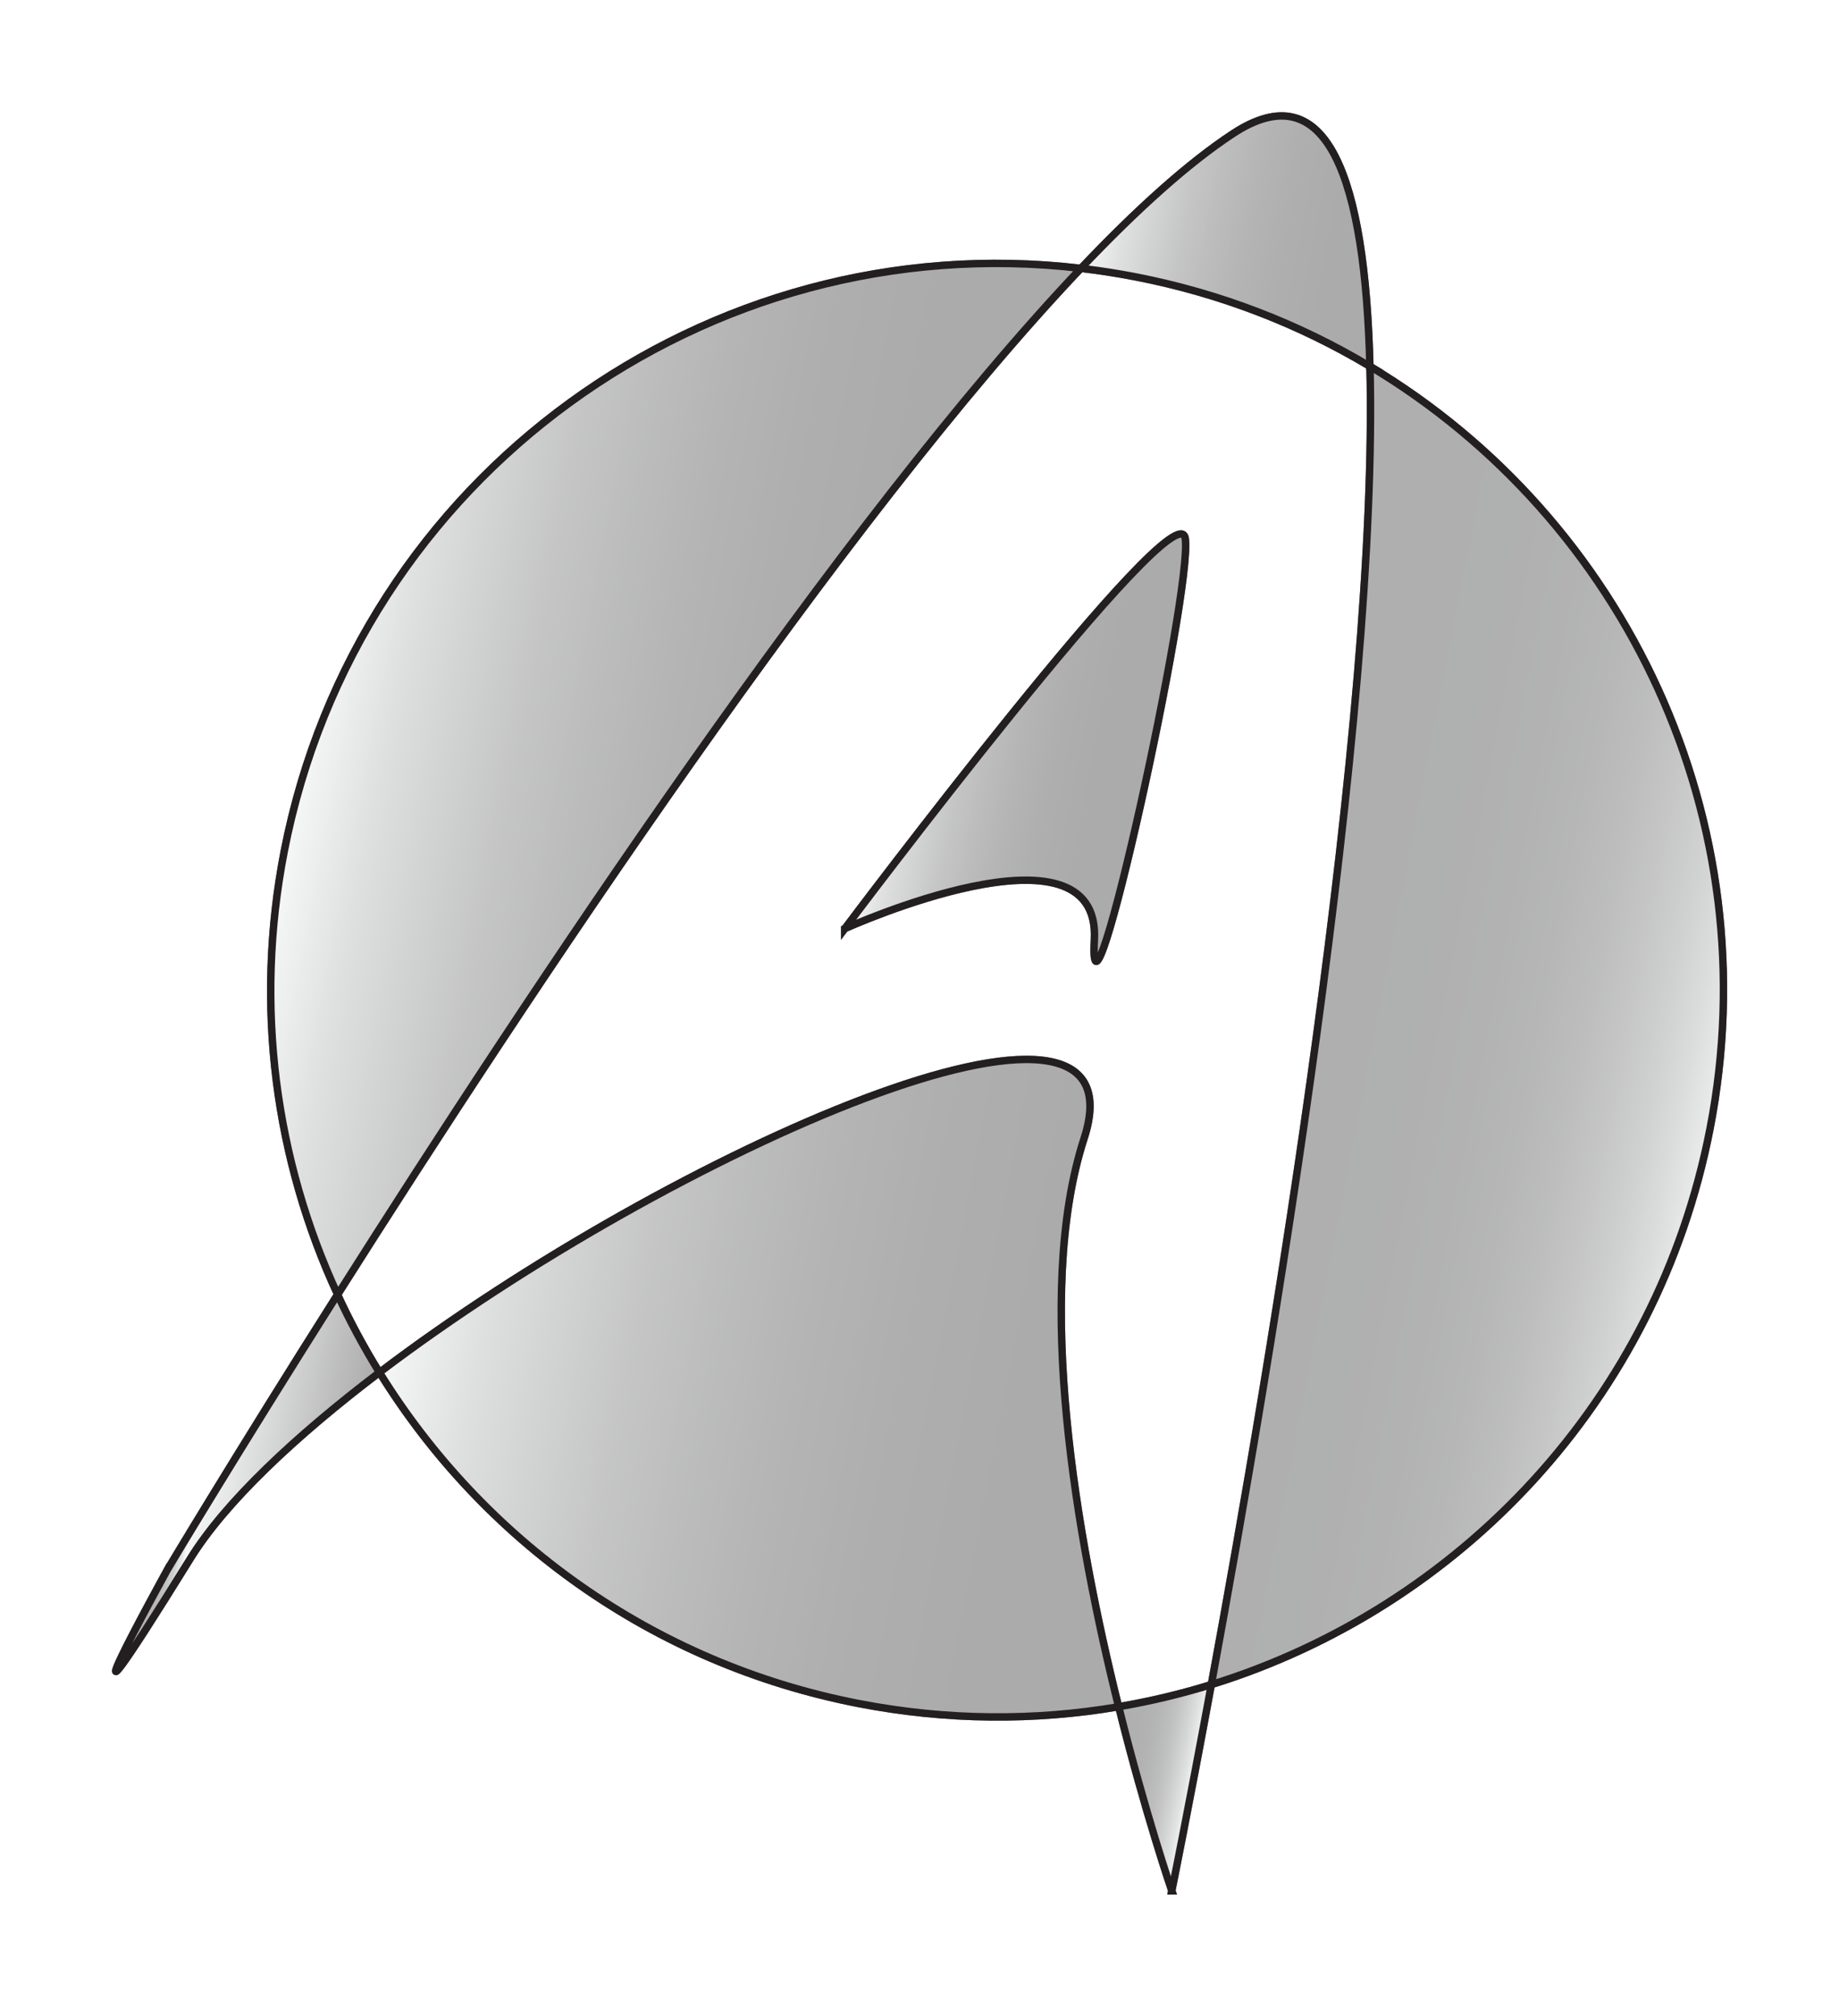 <?xml version="1.0" encoding="UTF-8"?>
<svg xmlns="http://www.w3.org/2000/svg" xmlns:xlink="http://www.w3.org/1999/xlink" viewBox="0 0 248.16 271.92">
  <defs>
    <style>
      .cls-1 {
        fill: url(#linear-gradient-5);
        filter: url(#drop-shadow-5);
      }

      .cls-1, .cls-2, .cls-3, .cls-4, .cls-5, .cls-6, .cls-7, .cls-8, .cls-9, .cls-10, .cls-11, .cls-12, .cls-13, .cls-14 {
        stroke: #231f20;
        stroke-miterlimit: 10;
      }

      .cls-2 {
        filter: url(#drop-shadow-11);
      }

      .cls-2, .cls-6, .cls-7, .cls-8, .cls-10, .cls-12, .cls-14 {
        fill: #f1f2f2;
      }

      .cls-3 {
        fill: url(#linear-gradient-4);
        filter: url(#drop-shadow-4);
      }

      .cls-15 {
        mix-blend-mode: soft-light;
        opacity: .65;
      }

      .cls-4 {
        fill: url(#linear-gradient-7);
        filter: url(#drop-shadow-7);
      }

      .cls-16 {
        isolation: isolate;
      }

      .cls-5 {
        fill: url(#linear-gradient-3);
        filter: url(#drop-shadow-3);
      }

      .cls-6 {
        filter: url(#drop-shadow-12);
      }

      .cls-7 {
        filter: url(#drop-shadow-8);
      }

      .cls-8 {
        filter: url(#drop-shadow-14);
      }

      .cls-9 {
        fill: url(#linear-gradient);
        filter: url(#drop-shadow-1);
      }

      .cls-10 {
        filter: url(#drop-shadow-10);
      }

      .cls-11 {
        fill: url(#linear-gradient-6);
        filter: url(#drop-shadow-6);
      }

      .cls-12 {
        filter: url(#drop-shadow-13);
      }

      .cls-13 {
        fill: url(#linear-gradient-2);
        filter: url(#drop-shadow-2);
      }

      .cls-14 {
        filter: url(#drop-shadow-9);
      }
    </style>
    <linearGradient id="linear-gradient" x1="30.36" y1="106.28" x2="120.89" y2="106.28" gradientTransform="translate(25.68 -22.13) rotate(11)" gradientUnits="userSpaceOnUse">
      <stop offset="0" stop-color="#333133"/>
      <stop offset="0" stop-color="#353335"/>
      <stop offset="0" stop-color="#3c3a3c"/>
      <stop offset="0" stop-color="#494749"/>
      <stop offset="0" stop-color="#5b595b"/>
      <stop offset="0" stop-color="#737173"/>
      <stop offset="0" stop-color="#908f90"/>
      <stop offset="0" stop-color="#b2b2b2"/>
      <stop offset="0" stop-color="#d9d9d9"/>
      <stop offset="0" stop-color="#fff"/>
      <stop offset=".04" stop-color="#e8e8e8"/>
      <stop offset=".12" stop-color="#bbbabb"/>
      <stop offset=".22" stop-color="#939292"/>
      <stop offset=".31" stop-color="#727070"/>
      <stop offset=".42" stop-color="#565455"/>
      <stop offset=".53" stop-color="#413e3f"/>
      <stop offset=".65" stop-color="#322f30"/>
      <stop offset=".79" stop-color="#292627"/>
      <stop offset="1" stop-color="#272425"/>
      <stop offset="1" stop-color="#242021"/>
      <stop offset="1" stop-color="#231f20"/>
    </linearGradient>
    <filter id="drop-shadow-1" x="20.88" y="19.92" width="141.12" height="170.88" filterUnits="userSpaceOnUse">
      <feOffset dx="7" dy="7"/>
      <feGaussianBlur result="blur" stdDeviation="5"/>
      <feFlood flood-color="#231f20" flood-opacity=".75"/>
      <feComposite in2="blur" operator="in"/>
      <feComposite in="SourceGraphic"/>
    </filter>
    <linearGradient id="linear-gradient-2" x1="56.39" y1="179.54" x2="162.91" y2="179.54" xlink:href="#linear-gradient"/>
    <filter id="drop-shadow-2" x="35.52" y="127.2" width="131.28" height="120" filterUnits="userSpaceOnUse">
      <feOffset dx="7" dy="7"/>
      <feGaussianBlur result="blur-2" stdDeviation="5"/>
      <feFlood flood-color="#231f20" flood-opacity=".75"/>
      <feComposite in2="blur-2" operator="in"/>
      <feComposite in="SourceGraphic"/>
    </filter>
    <linearGradient id="linear-gradient-3" x1="164.42" y1="123.62" x2="229.09" y2="123.62" gradientTransform="translate(25.68 -22.13) rotate(11)" gradientUnits="userSpaceOnUse">
      <stop offset="0" stop-color="#333133"/>
      <stop offset=".31" stop-color="#353335"/>
      <stop offset=".46" stop-color="#3c3a3c"/>
      <stop offset=".57" stop-color="#494749"/>
      <stop offset=".66" stop-color="#5b595b"/>
      <stop offset=".74" stop-color="#737173"/>
      <stop offset=".82" stop-color="#908f90"/>
      <stop offset=".89" stop-color="#b2b2b2"/>
      <stop offset=".95" stop-color="#d9d9d9"/>
      <stop offset="1" stop-color="#fff"/>
    </linearGradient>
    <filter id="drop-shadow-3" x="147.6" y="33.36" width="100.56" height="209.76" filterUnits="userSpaceOnUse">
      <feOffset dx="7" dy="7"/>
      <feGaussianBlur result="blur-3" stdDeviation="5"/>
      <feFlood flood-color="#231f20" flood-opacity=".75"/>
      <feComposite in2="blur-3" operator="in"/>
      <feComposite in="SourceGraphic"/>
    </filter>
    <linearGradient id="linear-gradient-4" x1="120.89" y1="18.81" x2="161.7" y2="18.81" xlink:href="#linear-gradient"/>
    <filter id="drop-shadow-4" x="129.6" y="0" width="70.8" height="65.52" filterUnits="userSpaceOnUse">
      <feOffset dx="7" dy="7"/>
      <feGaussianBlur result="blur-4" stdDeviation="5"/>
      <feFlood flood-color="#231f20" flood-opacity=".75"/>
      <feComposite in2="blur-4" operator="in"/>
      <feComposite in="SourceGraphic"/>
    </filter>
    <linearGradient id="linear-gradient-5" x1="29.13" y1="211.58" x2="56.39" y2="211.58" gradientTransform="translate(25.68 -22.13) rotate(11)" gradientUnits="userSpaceOnUse">
      <stop offset="0" stop-color="#333133"/>
      <stop offset=".07" stop-color="#353335"/>
      <stop offset=".1" stop-color="#3c3a3c"/>
      <stop offset=".13" stop-color="#494749"/>
      <stop offset=".15" stop-color="#5b595b"/>
      <stop offset=".17" stop-color="#737173"/>
      <stop offset=".19" stop-color="#908f90"/>
      <stop offset=".2" stop-color="#b2b2b2"/>
      <stop offset=".22" stop-color="#d9d9d9"/>
      <stop offset=".23" stop-color="#fff"/>
      <stop offset=".28" stop-color="#eee"/>
      <stop offset=".78" stop-color="#605e5e"/>
      <stop offset="1" stop-color="#272425"/>
      <stop offset="1" stop-color="#242021"/>
      <stop offset="1" stop-color="#231f20"/>
    </linearGradient>
    <filter id="drop-shadow-5" x="0" y="158.4" width="66.96" height="82.56" filterUnits="userSpaceOnUse">
      <feOffset dx="7" dy="7"/>
      <feGaussianBlur result="blur-5" stdDeviation="5"/>
      <feFlood flood-color="#231f20" flood-opacity=".75"/>
      <feComposite in2="blur-5" operator="in"/>
      <feComposite in="SourceGraphic"/>
    </filter>
    <linearGradient id="linear-gradient-6" x1="162.91" y1="227.08" x2="174.71" y2="227.08" gradientTransform="translate(25.68 -22.13) rotate(11)" gradientUnits="userSpaceOnUse">
      <stop offset="0" stop-color="#333133"/>
      <stop offset=".24" stop-color="#353335"/>
      <stop offset=".39" stop-color="#3d3b3d"/>
      <stop offset=".51" stop-color="#4b4a4b"/>
      <stop offset=".62" stop-color="#605e60"/>
      <stop offset=".71" stop-color="#7a787a"/>
      <stop offset=".8" stop-color="#999"/>
      <stop offset=".89" stop-color="#bfbfbf"/>
      <stop offset=".97" stop-color="#eaeaea"/>
      <stop offset="1" stop-color="#fff"/>
    </linearGradient>
    <filter id="drop-shadow-6" x="135.12" y="211.44" width="44.16" height="60.48" filterUnits="userSpaceOnUse">
      <feOffset dx="7" dy="7"/>
      <feGaussianBlur result="blur-6" stdDeviation="5"/>
      <feFlood flood-color="#231f20" flood-opacity=".75"/>
      <feComposite in2="blur-6" operator="in"/>
      <feComposite in="SourceGraphic"/>
    </filter>
    <linearGradient id="linear-gradient-7" x1="106.6" y1="91.81" x2="142.81" y2="91.81" xlink:href="#linear-gradient"/>
    <filter id="drop-shadow-7" x="97.2" y="56.4" width="78.48" height="88.8" filterUnits="userSpaceOnUse">
      <feOffset dx="7" dy="7"/>
      <feGaussianBlur result="blur-7" stdDeviation="5"/>
      <feFlood flood-color="#231f20" flood-opacity=".75"/>
      <feComposite in2="blur-7" operator="in"/>
      <feComposite in="SourceGraphic"/>
    </filter>
    <filter id="drop-shadow-8" x="20.88" y="19.92" width="141.12" height="170.88" filterUnits="userSpaceOnUse">
      <feOffset dx="7" dy="7"/>
      <feGaussianBlur result="blur-8" stdDeviation="5"/>
      <feFlood flood-color="#231f20" flood-opacity=".75"/>
      <feComposite in2="blur-8" operator="in"/>
      <feComposite in="SourceGraphic"/>
    </filter>
    <filter id="drop-shadow-9" x="35.52" y="127.2" width="131.28" height="120" filterUnits="userSpaceOnUse">
      <feOffset dx="7" dy="7"/>
      <feGaussianBlur result="blur-9" stdDeviation="5"/>
      <feFlood flood-color="#231f20" flood-opacity=".75"/>
      <feComposite in2="blur-9" operator="in"/>
      <feComposite in="SourceGraphic"/>
    </filter>
    <filter id="drop-shadow-10" x="147.6" y="33.36" width="100.56" height="209.76" filterUnits="userSpaceOnUse">
      <feOffset dx="7" dy="7"/>
      <feGaussianBlur result="blur-10" stdDeviation="5"/>
      <feFlood flood-color="#231f20" flood-opacity=".75"/>
      <feComposite in2="blur-10" operator="in"/>
      <feComposite in="SourceGraphic"/>
    </filter>
    <filter id="drop-shadow-11" x="129.6" y="0" width="70.8" height="65.52" filterUnits="userSpaceOnUse">
      <feOffset dx="7" dy="7"/>
      <feGaussianBlur result="blur-11" stdDeviation="5"/>
      <feFlood flood-color="#231f20" flood-opacity=".75"/>
      <feComposite in2="blur-11" operator="in"/>
      <feComposite in="SourceGraphic"/>
    </filter>
    <filter id="drop-shadow-12" x="0" y="158.4" width="66.96" height="82.56" filterUnits="userSpaceOnUse">
      <feOffset dx="7" dy="7"/>
      <feGaussianBlur result="blur-12" stdDeviation="5"/>
      <feFlood flood-color="#231f20" flood-opacity=".75"/>
      <feComposite in2="blur-12" operator="in"/>
      <feComposite in="SourceGraphic"/>
    </filter>
    <filter id="drop-shadow-13" x="135.12" y="211.44" width="44.16" height="60.48" filterUnits="userSpaceOnUse">
      <feOffset dx="7" dy="7"/>
      <feGaussianBlur result="blur-13" stdDeviation="5"/>
      <feFlood flood-color="#231f20" flood-opacity=".75"/>
      <feComposite in2="blur-13" operator="in"/>
      <feComposite in="SourceGraphic"/>
    </filter>
    <filter id="drop-shadow-14" x="97.2" y="56.4" width="78.48" height="88.8" filterUnits="userSpaceOnUse">
      <feOffset dx="7" dy="7"/>
      <feGaussianBlur result="blur-14" stdDeviation="5"/>
      <feFlood flood-color="#231f20" flood-opacity=".75"/>
      <feComposite in2="blur-14" operator="in"/>
      <feComposite in="SourceGraphic"/>
    </filter>
  </defs>
  <g class="cls-16">
    <g id="Layer_1" data-name="Layer 1">
      <g>
        <g>
          <path class="cls-9" d="M31.35,107.84c-4.08,20.99-1.13,41.72,7.21,59.75,25.73-40.6,68.1-104.48,100.3-138.4-50.43-5.91-97.66,27.99-107.51,78.65Z"/>
          <path class="cls-13" d="M139.29,146.53c8.69-26.75-55.82,1.79-95.08,31.56,13.88,22.43,36.71,39.22,64.64,44.65,11.94,2.32,23.79,2.36,35.1.44-5.64-22.62-11.49-55.61-4.66-76.65Z"/>
          <path class="cls-5" d="M223.75,145.24c8.09-41.64-11.47-82.24-45.88-102.83,1.2,47.63-13.26,133.62-21.41,177.78,33.39-10.34,60.15-38.24,67.29-74.95Z"/>
          <path class="cls-3" d="M177.86,42.41c-.64-25.29-5.7-39.77-18.47-31.39-6.06,3.98-13.02,10.26-20.53,18.17,2.46.29,4.92.67,7.39,1.15,11.49,2.23,22.12,6.39,31.61,12.07Z"/>
          <path class="cls-1" d="M15.63,204.62s-17.67,32,3.05-1.42c4.69-7.57,14.03-16.39,25.52-25.11-2.09-3.38-3.98-6.88-5.65-10.5-13.88,21.9-22.92,37.03-22.92,37.03Z"/>
          <path class="cls-11" d="M151.12,248.01s2.2-10.81,5.34-27.82c-4.08,1.26-8.25,2.26-12.5,2.98,3.63,14.57,7.17,24.84,7.17,24.84Z"/>
          <path class="cls-4" d="M106.99,118.24s34.6-15.66,33.69,1.51c-.91,17.16,13.3-47.01,12.26-54.14-1.04-7.14-45.95,52.64-45.95,52.64Z"/>
        </g>
        <g class="cls-15">
          <path class="cls-7" d="M31.35,107.84c-4.08,20.99-1.13,41.72,7.21,59.75,25.73-40.6,68.1-104.48,100.3-138.4-50.43-5.91-97.66,27.99-107.51,78.65Z"/>
          <path class="cls-14" d="M139.29,146.53c8.69-26.75-55.82,1.79-95.08,31.56,13.88,22.43,36.71,39.22,64.64,44.65,11.94,2.32,23.79,2.36,35.1.44-5.64-22.62-11.49-55.61-4.66-76.65Z"/>
          <path class="cls-10" d="M223.75,145.24c8.09-41.64-11.47-82.24-45.88-102.83,1.2,47.63-13.26,133.62-21.41,177.78,33.39-10.34,60.15-38.24,67.29-74.95Z"/>
          <path class="cls-2" d="M177.86,42.41c-.64-25.29-5.7-39.77-18.47-31.39-6.06,3.98-13.02,10.26-20.53,18.17,2.46.29,4.92.67,7.39,1.15,11.49,2.23,22.12,6.39,31.61,12.07Z"/>
          <path class="cls-6" d="M15.63,204.62s-17.67,32,3.05-1.42c4.69-7.57,14.03-16.39,25.52-25.11-2.09-3.38-3.98-6.88-5.65-10.5-13.88,21.9-22.92,37.03-22.92,37.03Z"/>
          <path class="cls-12" d="M151.12,248.01s2.2-10.81,5.34-27.82c-4.08,1.26-8.25,2.26-12.5,2.98,3.63,14.57,7.17,24.84,7.17,24.84Z"/>
          <path class="cls-8" d="M106.99,118.24s34.6-15.66,33.69,1.51c-.91,17.16,13.3-47.01,12.26-54.14-1.04-7.14-45.95,52.64-45.95,52.64Z"/>
        </g>
      </g>
    </g>
  </g>
</svg>